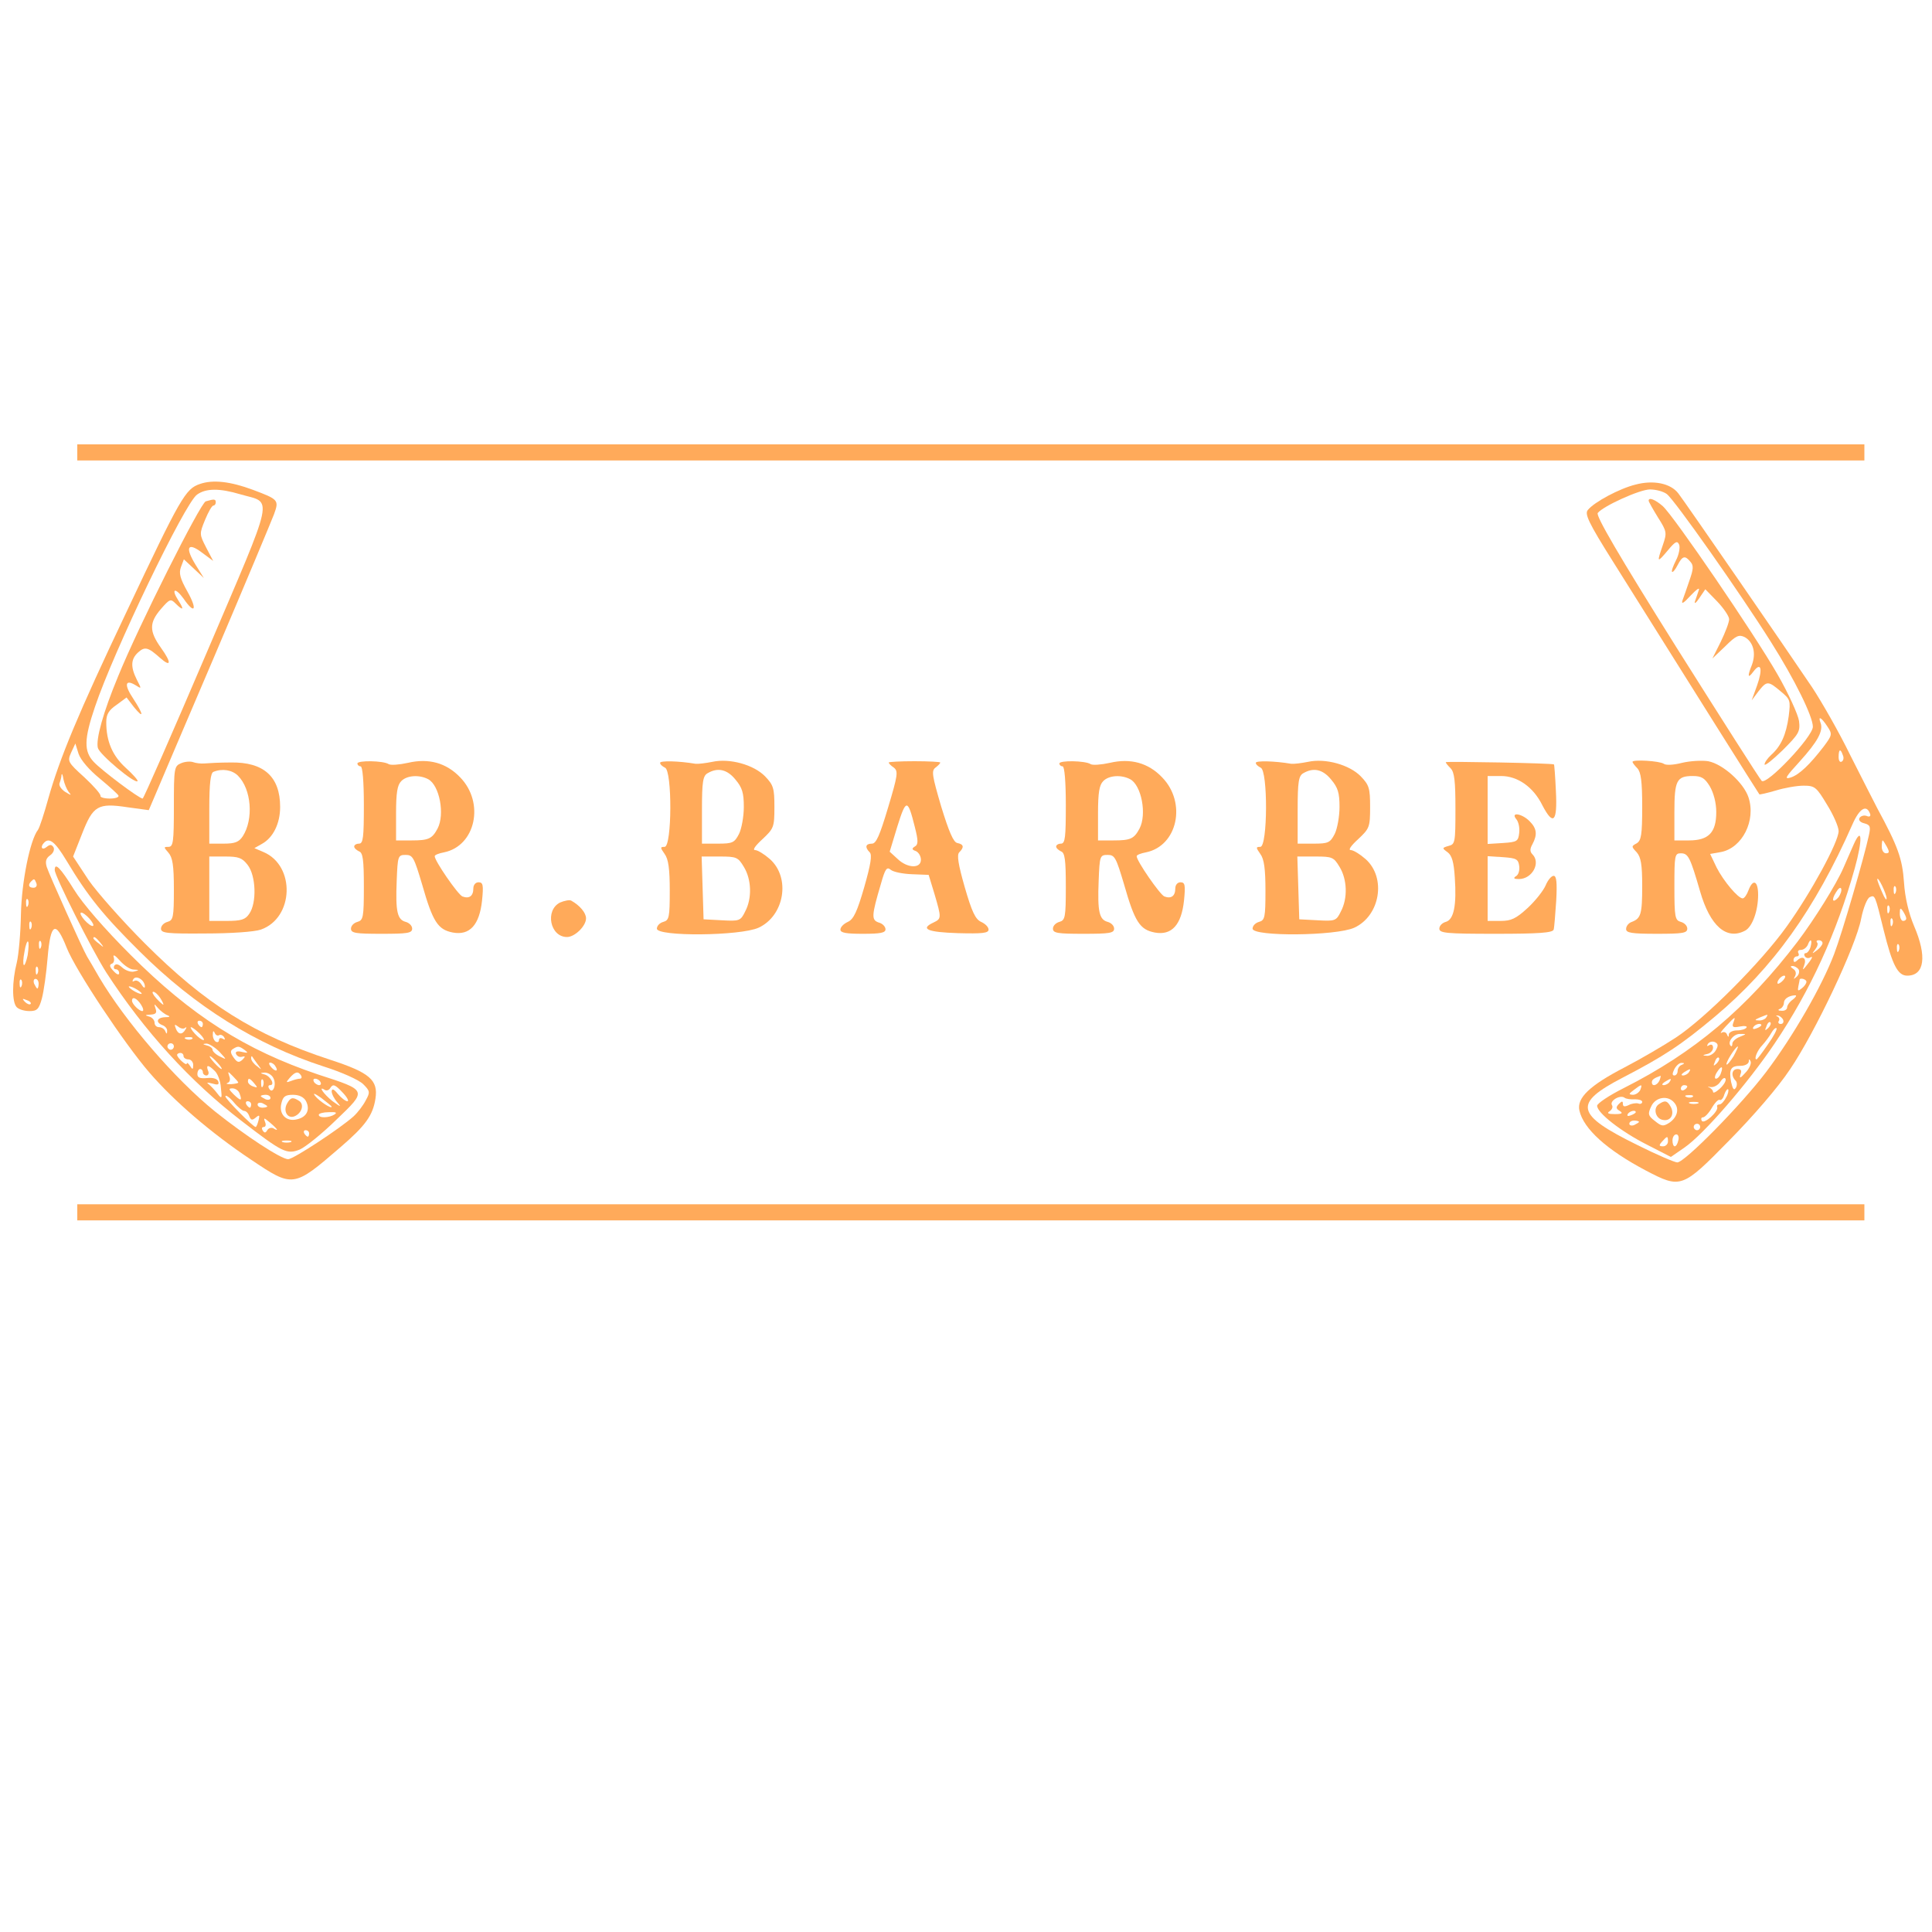 <?xml version="1.0" standalone="no"?>
<!DOCTYPE svg PUBLIC "-//W3C//DTD SVG 20010904//EN"
 "http://www.w3.org/TR/2001/REC-SVG-20010904/DTD/svg10.dtd">
<svg version="1.0" xmlns="http://www.w3.org/2000/svg"
 width="600pt" height="600pt" viewBox="0 0 600 600"
 preserveAspectRatio="xMidYMid meet">

<g transform="translate(0,600) scale(0.1,-0.1)"
fill="#FFAA5A" stroke="none">
<path d="M240 4595 l0 -25 2775 0 2775 0 0 25 0 25 -2775 0 -2775 0 0 -25z"/>
<path d="M621 4497 c-45 -15 -60 -41 -228 -397 -152 -320 -208 -456 -243 -580
-13 -47 -27 -90 -32 -97 -25 -32 -51 -163 -53 -263 -1 -58 -7 -125 -13 -150
-15 -59 -15 -123 0 -138 7 -7 24 -12 40 -12 23 0 29 6 38 39 6 22 14 79 18
128 9 107 25 116 59 30 28 -71 180 -299 257 -388 77 -89 192 -188 315 -270
131 -88 132 -88 278 38 78 67 101 99 109 151 9 58 -18 81 -141 121 -235 77
-387 173 -575 361 -69 69 -148 158 -175 197 l-48 73 28 71 c34 87 49 96 141
82 l66 -9 15 35 c8 20 93 218 188 441 95 223 178 422 186 443 16 44 14 46 -66
76 -70 26 -124 32 -164 18z m125 -32 c102 -30 112 15 -105 -494 -106 -248
-195 -451 -198 -451 -11 0 -128 88 -152 114 -31 33 -30 71 4 171 57 170 279
633 317 659 28 20 70 20 134 1z m-436 -883 c30 -25 57 -49 58 -53 2 -5 -10 -9
-27 -9 -17 0 -30 4 -29 8 2 5 -21 31 -50 58 -52 47 -53 50 -41 77 l13 28 10
-32 c7 -20 33 -50 66 -77z m-97 -41 c10 -12 9 -12 -11 0 -12 8 -20 20 -17 27
3 8 6 19 6 25 1 7 4 1 6 -13 3 -14 10 -31 16 -39z m-7 -213 c67 -112 115 -171
228 -283 172 -171 361 -289 571 -357 57 -18 110 -42 123 -55 21 -21 22 -25 8
-50 -8 -16 -25 -38 -38 -50 -41 -37 -187 -133 -203 -133 -22 0 -133 73 -227
148 -125 101 -279 280 -360 417 -16 28 -33 57 -38 65 -14 24 -117 253 -125
278 -5 17 -2 27 11 36 10 7 14 18 10 25 -6 9 -11 9 -22 0 -14 -11 -20 1 -7 14
16 17 34 3 69 -55z m-93 -71 c3 -8 -1 -14 -9 -14 -15 0 -18 9 -7 20 9 9 10 9
16 -6z m-26 -69 c-3 -8 -6 -5 -6 6 -1 11 2 17 5 13 3 -3 4 -12 1 -19z m10 -70
c-3 -8 -6 -5 -6 6 -1 11 2 17 5 13 3 -3 4 -12 1 -19z m-11 -84 c-4 -20 -10
-34 -12 -31 -3 3 -2 21 2 41 3 21 9 35 11 32 3 -3 2 -21 -1 -42z m41 24 c-3
-8 -6 -5 -6 6 -1 11 2 17 5 13 3 -3 4 -12 1 -19z m-10 -80 c-3 -8 -6 -5 -6 6
-1 11 2 17 5 13 3 -3 4 -12 1 -19z m-50 -40 c-3 -8 -6 -5 -6 6 -1 11 2 17 5
13 3 -3 4 -12 1 -19z m53 7 c0 -8 -2 -15 -4 -15 -2 0 -6 7 -10 15 -3 8 -1 15
4 15 6 0 10 -7 10 -15z m-25 -63 c-3 -3 -11 0 -18 7 -9 10 -8 11 6 5 10 -3 15
-9 12 -12z"/>
<path d="M639 4443 c-16 -4 -209 -388 -272 -543 -47 -113 -70 -197 -63 -223 6
-21 115 -112 123 -103 3 2 -14 21 -36 41 -42 38 -61 83 -61 142 0 24 7 37 32
54 l31 23 23 -30 c32 -39 30 -23 -2 26 -29 43 -26 62 7 42 19 -12 19 -12 4 17
-20 40 -19 64 4 85 21 19 31 16 68 -17 35 -31 36 -15 3 31 -37 52 -37 78 0
121 27 31 30 32 45 17 24 -24 28 -20 9 9 -24 37 -10 42 16 6 35 -51 44 -35 12
22 -23 41 -27 57 -20 76 l9 24 31 -29 31 -29 -25 40 c-34 55 -26 73 19 39 l35
-26 -22 42 c-21 41 -21 42 -3 86 10 24 21 44 26 44 4 0 7 5 7 10 0 10 -4 11
-31 3z"/>
<path d="M170 3298 c0 -19 116 -249 160 -318 118 -182 261 -339 420 -461 127
-98 141 -105 181 -89 18 8 69 49 113 92 97 93 98 91 -56 141 -226 76 -394 183
-583 372 -79 79 -148 158 -175 202 -43 69 -60 86 -60 61z m120 -171 c0 -6 -9
-2 -20 8 -11 10 -20 23 -20 28 0 6 9 2 20 -8 11 -10 20 -23 20 -28z m21 -54
c13 -16 12 -17 -3 -4 -10 7 -18 15 -18 17 0 8 8 3 21 -13z m104 -84 c18 -1 18
-2 2 -6 -10 -3 -27 3 -37 12 -12 11 -20 13 -25 6 -3 -6 -1 -11 4 -11 6 0 11
-5 11 -12 0 -7 -7 -5 -17 6 -13 13 -14 20 -6 23 7 2 9 12 6 21 -3 9 5 5 18
-10 14 -16 33 -29 44 -29z m35 -53 c0 -6 -5 -3 -11 7 -6 9 -15 14 -21 11 -7
-4 -8 -2 -4 5 9 14 36 -3 36 -23z m-10 -22 c0 -2 -9 0 -20 6 -11 6 -20 13 -20
16 0 2 9 0 20 -6 11 -6 20 -13 20 -16z m58 -14 c7 -11 11 -20 9 -20 -2 0 -12
9 -22 20 -10 11 -14 20 -9 20 5 0 15 -9 22 -20z m-60 -20 c7 -11 9 -20 4 -20
-10 0 -32 22 -32 32 0 15 15 8 28 -12z m82 -33 c10 -4 7 -6 -7 -6 -26 -1 -31
-16 -8 -25 8 -3 15 -11 14 -18 0 -10 -2 -10 -6 0 -2 6 -11 12 -19 12 -8 0 -14
6 -14 14 0 8 -8 17 -17 19 -14 4 -13 5 4 6 17 1 21 5 16 19 -5 16 -5 16 8 1 8
-9 21 -19 29 -22z m110 -27 c0 -5 -2 -10 -4 -10 -3 0 -8 5 -11 10 -3 6 -1 10
4 10 6 0 11 -4 11 -10z m-55 -12 c5 4 5 1 1 -5 -10 -18 -23 -16 -30 3 -5 13
-4 14 7 6 8 -7 18 -8 22 -4z m45 -18 c11 -11 16 -20 12 -20 -5 0 -17 9 -27 20
-10 11 -15 20 -12 20 4 0 16 -9 27 -20z m60 -5 c5 3 12 0 16 -6 4 -8 3 -9 -4
-5 -7 4 -12 2 -12 -4 0 -6 -4 -8 -10 -5 -5 3 -10 14 -9 23 0 11 2 12 6 4 2 -6
9 -10 13 -7z m-83 -11 c-3 -3 -12 -4 -19 -1 -8 3 -5 6 6 6 11 1 17 -2 13 -5z
m-57 -24 c0 -5 -4 -10 -10 -10 -5 0 -10 5 -10 10 0 6 5 10 10 10 6 0 10 -4 10
-10z m141 -16 c24 -26 24 -26 2 -15 -13 6 -23 16 -23 21 0 5 -8 11 -17 13 -14
4 -15 5 -2 6 8 0 26 -11 40 -25z m79 5 c12 -9 10 -10 -8 -6 -15 4 -22 1 -19
-6 3 -7 11 -11 18 -9 11 3 12 1 2 -9 -11 -10 -16 -9 -27 6 -11 15 -11 22 -3
27 16 10 19 10 37 -3z m-190 -19 c0 -5 7 -10 15 -10 8 0 15 -8 15 -17 0 -15
-2 -16 -10 -3 -5 8 -10 11 -10 7 0 -9 -30 18 -30 27 0 3 5 6 10 6 6 0 10 -4
10 -10z m105 -20 c10 -11 16 -20 13 -20 -3 0 -13 9 -23 20 -10 11 -16 20 -13
20 3 0 13 -9 23 -20z m125 -5 c14 -19 14 -19 -2 -6 -10 7 -18 18 -18 24 0 6 1
8 3 6 1 -2 9 -13 17 -24z m55 -6 c11 -16 1 -19 -13 -3 -7 8 -8 14 -3 14 5 0
13 -5 16 -11z m-188 -15 c9 -8 18 -32 19 -52 4 -35 3 -36 -11 -18 -8 11 -21
24 -27 29 -8 5 -4 6 11 2 17 -5 22 -4 19 6 -3 9 -16 13 -35 11 -21 -2 -30 1
-30 12 0 9 4 16 9 16 4 0 8 -4 8 -10 0 -5 5 -10 11 -10 6 0 9 7 5 15 -7 19 1
19 21 -1z m73 -36 c0 -2 -10 -4 -22 -5 -13 0 -18 1 -11 4 7 2 9 12 5 21 -5 16
-5 16 11 0 9 -9 17 -18 17 -20z m109 14 c11 -20 -2 -52 -13 -33 -4 6 -3 11 3
11 16 0 1 28 -17 33 -15 4 -15 5 0 6 10 0 22 -7 27 -17z m86 8 c3 -5 2 -10 -4
-10 -5 0 -17 -3 -27 -7 -16 -6 -17 -5 -4 10 17 19 26 21 35 7z m-145 -25 c11
-13 10 -14 -4 -9 -9 3 -16 10 -16 15 0 13 6 11 20 -6z m27 -7 c-3 -8 -6 -5 -6
6 -1 11 2 17 5 13 3 -3 4 -12 1 -19z m178 12 c3 -5 2 -10 -4 -10 -5 0 -13 5
-16 10 -3 6 -2 10 4 10 5 0 13 -4 16 -10z m71 -35 c13 -14 18 -25 13 -25 -6 0
-19 10 -30 23 -12 15 -18 17 -19 8 0 -8 8 -24 18 -35 13 -15 10 -14 -15 4 -28
22 -47 50 -24 35 5 -3 12 -1 16 5 9 15 15 13 41 -15z m-322 -1 c9 -24 4 -24
-18 -3 -16 16 -17 19 -4 19 9 0 19 -7 22 -16z m286 -41 c0 -8 -38 17 -51 33
-9 11 -2 9 19 -6 17 -13 32 -25 32 -27z m-272 -13 c6 0 13 -7 16 -16 5 -13 9
-14 20 -5 12 10 13 8 9 -8 -3 -12 -7 -21 -9 -21 -8 0 -94 87 -94 95 0 6 12 -2
25 -17 13 -16 28 -28 33 -28z m82 40 c0 -5 -7 -7 -15 -4 -8 4 -15 8 -15 10 0
2 7 4 15 4 8 0 15 -4 15 -10z m110 -9 c14 -27 3 -50 -27 -57 -34 -9 -58 16
-49 50 5 21 12 26 36 26 19 0 33 -7 40 -19z m-170 -11 c0 -5 -2 -10 -4 -10 -3
0 -8 5 -11 10 -3 6 -1 10 4 10 6 0 11 -4 11 -10z m50 -6 c0 -2 -7 -4 -15 -4
-8 0 -15 4 -15 10 0 5 7 7 15 4 8 -4 15 -8 15 -10z m209 -25 c-17 -11 -49 -12
-49 -1 0 4 14 8 31 8 22 1 27 -1 18 -7z m-179 -47 c0 -2 -5 0 -11 4 -6 3 -15
1 -19 -6 -5 -9 -9 -9 -14 -1 -4 6 -3 11 3 11 6 0 8 7 4 16 -5 14 -3 13 15 -2
12 -10 22 -20 22 -22z m100 -12 c0 -5 -2 -10 -4 -10 -3 0 -8 5 -11 10 -3 6 -1
10 4 10 6 0 11 -4 11 -10z m-57 -27 c-7 -2 -19 -2 -25 0 -7 3 -2 5 12 5 14 0
19 -2 13 -5z"/>
<path d="M891 2572 c-12 -23 2 -47 23 -39 23 9 32 37 15 48 -20 13 -27 11 -38
-9z"/>
<path d="M5079 4495 c-49 -12 -128 -54 -148 -79 -10 -12 2 -39 77 -158 250
-399 454 -723 456 -725 1 -1 24 4 51 12 26 8 65 15 86 15 35 0 40 -4 73 -59
20 -32 36 -69 36 -82 0 -34 -87 -193 -161 -296 -80 -112 -253 -285 -344 -345
-38 -25 -110 -67 -160 -93 -108 -56 -149 -95 -140 -134 13 -57 85 -122 206
-186 109 -57 113 -56 259 93 74 75 152 165 189 221 77 113 205 383 221 468 7
35 19 64 27 67 16 7 16 7 43 -103 27 -109 44 -141 73 -141 54 0 62 60 21 155
-16 38 -28 87 -31 135 -5 73 -19 112 -83 230 -10 19 -48 94 -84 165 -35 72
-89 166 -118 210 -78 116 -395 576 -416 603 -24 31 -77 42 -133 27z m97 -29
c23 -16 229 -309 324 -460 74 -117 130 -231 130 -263 0 -31 -144 -183 -159
-168 -6 6 -125 193 -265 415 -180 287 -251 409 -244 417 18 22 131 73 162 73
18 0 41 -6 52 -14z m499 -722 c16 -24 15 -27 -11 -62 -43 -56 -77 -89 -104
-97 -20 -6 -14 3 29 50 56 62 74 95 65 120 -9 23 2 18 21 -11z m48 -89 c4 -8
2 -17 -3 -20 -6 -4 -10 3 -10 14 0 25 6 27 13 6z m85 -183 c2 -7 -2 -10 -11
-6 -8 3 -18 0 -22 -6 -4 -7 2 -14 15 -17 18 -5 20 -10 14 -37 -14 -66 -83
-304 -108 -369 -37 -98 -127 -255 -211 -366 -78 -103 -253 -281 -276 -281 -8
0 -64 24 -124 54 -193 95 -200 129 -46 209 129 67 182 102 287 190 180 151
310 332 427 597 22 50 44 63 55 32z m52 -102 c8 -15 8 -20 -3 -20 -7 0 -13 9
-13 20 0 11 1 20 3 20 1 0 7 -9 13 -20z m-1 -160 c0 -8 -6 0 -14 19 -8 18 -15
36 -15 40 1 13 29 -45 29 -59z m28 18 c-3 -8 -6 -5 -6 6 -1 11 2 17 5 13 3 -3
4 -12 1 -19z m-20 -60 c-3 -8 -6 -5 -6 6 -1 11 2 17 5 13 3 -3 4 -12 1 -19z
m53 -20 c0 -5 -4 -8 -10 -8 -5 0 -10 10 -10 23 0 18 2 19 10 7 5 -8 10 -18 10
-22z m-43 -20 c-3 -8 -6 -5 -6 6 -1 11 2 17 5 13 3 -3 4 -12 1 -19z m20 -80
c-3 -8 -6 -5 -6 6 -1 11 2 17 5 13 3 -3 4 -12 1 -19z"/>
<path d="M5120 4445 c0 -3 13 -26 29 -52 28 -44 28 -48 15 -86 -19 -55 -18
-56 15 -17 24 29 30 32 36 18 3 -9 -1 -31 -10 -48 -9 -18 -15 -34 -12 -36 2
-2 10 7 17 21 15 29 23 31 40 10 10 -11 9 -23 -3 -57 -8 -24 -18 -52 -22 -63
-4 -13 4 -8 25 15 18 19 29 27 26 18 -3 -10 -9 -26 -12 -35 -3 -10 3 -6 13 9
l19 28 37 -38 c20 -21 37 -46 37 -55 0 -10 -12 -41 -26 -70 l-26 -52 40 38
c34 34 43 37 61 28 26 -15 35 -49 22 -85 -15 -37 -13 -45 4 -22 24 32 30 9 12
-42 l-17 -47 21 28 c26 33 30 33 69 0 30 -25 31 -28 25 -77 -8 -58 -24 -93
-54 -120 -12 -11 -21 -24 -21 -30 0 -6 25 14 56 44 51 51 55 58 51 91 -3 20
-33 86 -67 145 -73 127 -320 489 -356 522 -23 20 -44 29 -44 17z"/>
<path d="M5757 3378 c-9 -21 -24 -54 -32 -73 -22 -51 -90 -160 -143 -230 -158
-207 -321 -344 -539 -454 -46 -23 -83 -48 -83 -55 0 -22 74 -80 155 -121 l74
-38 42 29 c60 41 198 201 280 323 112 166 193 344 249 544 25 90 23 133 -3 75z
m-47 -164 c-18 -21 -24 -10 -8 15 7 12 14 17 16 11 2 -6 -2 -17 -8 -26z m-87
-154 c-3 -11 -10 -20 -15 -20 -5 0 -6 -5 -3 -10 4 -6 12 -7 18 -3 7 4 5 -2 -3
-13 -22 -29 -24 -30 -17 -12 8 21 -3 31 -20 17 -9 -9 -13 -8 -13 0 0 6 5 11
11 11 5 0 7 5 4 10 -3 6 0 10 8 10 8 0 17 7 21 15 8 22 15 18 9 -5z m37 11 c0
-5 -8 -15 -17 -22 -16 -12 -17 -12 -6 2 7 9 10 19 6 22 -3 4 -1 7 5 7 7 0 12
-4 12 -9z m-74 -82 c3 -6 1 -16 -6 -22 -10 -9 -11 -9 -5 2 4 8 2 17 -6 22 -9
6 -10 9 -2 9 6 0 15 -5 19 -11z m-48 -33 c-7 -8 -15 -12 -17 -11 -5 6 10 25
20 25 5 0 4 -6 -3 -14z m72 -5 c0 -5 -6 -14 -14 -20 -12 -10 -14 -9 -11 6 2
10 4 19 4 21 2 6 21 1 21 -7z m-42 -55 c-10 -7 -18 -18 -18 -25 0 -6 -8 -11
-17 -10 -11 0 -13 3 -5 6 6 2 12 11 12 18 0 13 15 23 35 24 6 0 2 -6 -7 -13z
m-83 -56 c-3 -5 -14 -10 -23 -9 -14 0 -13 2 3 9 27 11 27 11 20 0z m53 -8 c2
-7 -1 -12 -8 -12 -6 0 -9 4 -6 9 4 5 1 12 -4 14 -6 3 -5 4 2 3 6 -1 14 -8 16
-14z m-155 -8 c-5 -14 -1 -16 20 -12 15 3 24 1 21 -3 -3 -5 -16 -9 -30 -9 -13
0 -24 -6 -25 -12 0 -10 -2 -10 -6 0 -2 6 -10 9 -16 5 -7 -4 -1 5 13 20 29 31
31 32 23 11z m108 -17 c-10 -9 -11 -8 -5 6 3 10 9 15 12 12 3 -3 0 -11 -7 -18z
m-21 9 c0 -2 -7 -7 -16 -10 -8 -3 -12 -2 -9 4 6 10 25 14 25 6z m20 -60 c-17
-25 -33 -46 -35 -46 -9 0 3 29 18 44 9 10 22 27 28 38 6 11 13 17 16 15 3 -3
-9 -26 -27 -51z m-87 24 c-13 -5 -23 -15 -23 -21 0 -7 -2 -10 -5 -7 -12 11 9
38 29 37 21 0 21 0 -1 -9z m-74 -41 c-5 -10 -17 -18 -27 -18 -16 1 -16 2 1 6
9 2 17 11 17 19 0 9 -5 12 -12 8 -7 -4 -8 -3 -4 4 4 6 13 9 21 6 11 -5 12 -11
4 -25z m55 -19 c-10 -16 -20 -28 -22 -26 -4 5 28 56 35 56 2 0 -4 -13 -13 -30z
m-53 -23 c-10 -9 -11 -8 -5 6 3 10 9 15 12 12 3 -3 0 -11 -7 -18z m89 -29
c-15 -17 -19 -18 -15 -5 5 12 2 17 -9 17 -18 0 -21 -21 -6 -36 5 -5 5 -15 1
-22 -6 -10 -10 -4 -15 18 -7 40 -1 50 30 50 13 0 24 6 25 13 0 9 2 9 6 0 2 -7
-5 -23 -17 -35z m-197 25 c-7 -2 -13 -11 -13 -19 0 -8 -5 -14 -10 -14 -7 0 -7
6 0 20 6 11 16 20 23 19 9 0 9 -2 0 -6z m121 -27 c-3 -9 -10 -16 -15 -16 -5 0
-4 9 3 20 14 22 21 20 12 -4z m-99 4 c-3 -5 -12 -10 -18 -10 -7 0 -6 4 3 10
19 12 23 12 15 0z m-91 -25 c-7 -16 -24 -21 -24 -6 0 8 7 13 27 20 1 1 0 -6
-3 -14z m187 -26 c-12 -11 -21 -15 -21 -10 0 5 -6 11 -12 14 -7 2 -5 3 5 1 10
-1 23 6 30 17 7 11 14 14 16 8 2 -6 -6 -19 -18 -30z m-156 21 c-3 -5 -12 -10
-18 -10 -7 0 -6 4 3 10 19 12 23 12 15 0z m-91 -25 c-4 -8 -14 -15 -23 -15
-14 1 -13 3 3 15 25 19 27 19 20 0z m146 11 c0 -3 -4 -8 -10 -11 -5 -3 -10 -1
-10 4 0 6 5 11 10 11 6 0 10 -2 10 -4z m120 -35 c-6 -12 -15 -21 -20 -21 -6 0
-9 -3 -7 -8 4 -14 -40 -54 -48 -43 -3 6 -2 11 4 11 5 0 18 13 27 29 10 17 21
28 25 25 4 -2 11 5 14 17 4 11 9 18 12 16 2 -3 0 -15 -7 -26z m-282 -5 c12 0
22 -3 22 -8 0 -5 -6 -8 -12 -5 -7 2 -21 0 -30 -5 -13 -6 -18 -5 -18 4 0 9 -3
9 -12 0 -10 -10 -10 -15 2 -22 11 -7 8 -10 -15 -10 -21 0 -26 3 -16 9 7 5 11
13 7 19 -8 13 25 33 39 23 5 -4 20 -6 33 -5z m179 8 c-3 -3 -12 -4 -19 -1 -8
3 -5 6 6 6 11 1 17 -2 13 -5z m-57 -19 c16 -19 9 -45 -16 -62 -19 -12 -24 -11
-45 6 -21 16 -22 22 -11 45 13 29 52 36 72 11z m73 -2 c-7 -2 -19 -2 -25 0 -7
3 -2 5 12 5 14 0 19 -2 13 -5z m-193 -27 c0 -2 -7 -7 -16 -10 -8 -3 -12 -2 -9
4 6 10 25 14 25 6z m10 -30 c0 -2 -7 -6 -15 -10 -8 -3 -15 -1 -15 4 0 6 7 10
15 10 8 0 15 -2 15 -4z m190 -16 c0 -5 -4 -10 -10 -10 -5 0 -10 5 -10 10 0 6
5 10 10 10 6 0 10 -4 10 -10z m-68 -42 c-2 -10 -7 -18 -11 -18 -4 0 -7 8 -7
18 0 10 5 19 12 19 6 0 9 -9 6 -19z m-32 -3 c0 -8 -7 -15 -15 -15 -13 0 -14 3
-3 15 16 18 18 18 18 0z"/>
<path d="M5152 2571 c-19 -12 -11 -45 12 -49 24 -5 37 17 25 40 -11 20 -18 22
-37 9z"/>
<path d="M563 3630 c-22 -9 -23 -14 -23 -135 0 -110 -2 -125 -17 -125 -15 0
-15 -1 0 -18 13 -15 17 -39 17 -114 0 -87 -2 -96 -20 -101 -11 -3 -20 -12 -20
-21 0 -14 18 -16 138 -15 78 0 152 5 172 12 103 36 108 199 8 241 l-28 12 23
13 c35 19 57 63 57 115 0 94 -51 140 -154 138 -33 0 -70 -2 -81 -3 -11 -1 -27
1 -35 4 -8 3 -25 2 -37 -3z m176 -39 c42 -42 49 -135 15 -188 -12 -18 -24 -23
-59 -23 l-45 0 0 109 c0 78 4 111 13 114 27 11 58 6 76 -12z m30 -277 c26 -33
29 -118 5 -152 -12 -18 -25 -22 -70 -22 l-54 0 0 100 0 100 49 0 c42 0 53 -4
70 -26z"/>
<path d="M1110 3629 c0 -5 5 -9 10 -9 6 0 10 -47 10 -120 0 -100 -2 -120 -15
-120 -8 0 -15 -4 -15 -9 0 -5 7 -11 15 -15 12 -4 15 -26 15 -110 0 -95 -2
-104 -20 -109 -11 -3 -20 -12 -20 -21 0 -14 15 -16 95 -16 80 0 95 2 95 16 0
9 -9 18 -20 21 -26 7 -32 31 -28 128 3 77 4 80 28 80 22 0 26 -8 51 -92 33
-116 49 -140 95 -149 53 -10 83 24 91 99 5 49 3 57 -11 57 -9 0 -16 -8 -16
-19 0 -24 -13 -33 -34 -25 -14 6 -86 110 -86 125 0 4 13 9 29 12 98 20 127
154 50 233 -43 45 -98 60 -162 45 -27 -6 -54 -8 -60 -4 -17 11 -97 12 -97 2z
m220 -49 c35 -19 52 -109 29 -153 -17 -32 -28 -37 -81 -37 l-48 0 0 84 c0 64
4 88 16 100 17 18 56 21 84 6z"/>
<path d="M2050 3631 c0 -5 7 -11 15 -15 23 -8 22 -246 -1 -246 -14 0 -14 -2 0
-22 12 -16 16 -47 16 -114 0 -83 -2 -92 -20 -97 -11 -3 -20 -12 -20 -21 0 -25
259 -23 316 3 80 37 100 155 35 213 -17 15 -38 28 -46 28 -9 0 1 14 23 34 35
33 37 37 37 100 0 58 -3 68 -29 95 -35 36 -110 57 -164 45 -20 -4 -44 -7 -52
-6 -53 9 -110 10 -110 3z m234 -52 c21 -25 26 -41 26 -85 0 -30 -7 -68 -15
-84 -14 -27 -20 -30 -65 -30 l-50 0 0 105 c0 88 3 106 18 114 31 18 60 12 86
-20z m26 -271 c24 -39 26 -98 4 -139 -14 -29 -18 -30 -72 -27 l-57 3 -3 98 -3
97 56 0 c52 0 57 -2 75 -32z"/>
<path d="M2760 3632 c0 -3 7 -10 16 -16 14 -11 12 -24 -18 -124 -26 -87 -37
-112 -50 -112 -20 0 -23 -11 -7 -27 8 -8 3 -38 -17 -108 -22 -76 -33 -100 -51
-108 -13 -6 -23 -16 -23 -24 0 -10 18 -13 70 -13 54 0 70 3 70 14 0 8 -9 18
-21 21 -23 8 -23 20 7 121 13 46 18 53 30 43 8 -7 38 -13 67 -14 l51 -2 18
-59 c22 -75 22 -77 -3 -89 -43 -20 -18 -30 76 -33 75 -2 95 0 95 11 0 8 -10
18 -23 24 -18 8 -29 32 -51 108 -20 70 -25 100 -17 108 16 16 14 25 -6 29 -12
2 -26 35 -50 113 -28 96 -31 111 -18 121 8 6 15 13 15 16 0 2 -36 4 -80 4 -44
0 -80 -2 -80 -4z m81 -200 c11 -43 11 -55 0 -61 -10 -6 -9 -10 3 -14 9 -4 16
-16 16 -27 0 -28 -42 -27 -73 3 l-24 22 24 79 c27 86 32 86 54 -2z"/>
<path d="M3290 3629 c0 -5 5 -9 10 -9 6 0 10 -47 10 -120 0 -100 -2 -120 -15
-120 -8 0 -15 -4 -15 -9 0 -5 7 -11 15 -15 12 -4 15 -26 15 -110 0 -95 -2
-104 -20 -109 -11 -3 -20 -12 -20 -21 0 -14 15 -16 95 -16 80 0 95 2 95 16 0
9 -9 18 -20 21 -26 7 -32 31 -28 128 3 77 4 80 28 80 22 0 26 -8 51 -92 33
-116 49 -140 95 -149 53 -10 83 24 91 99 5 49 3 57 -11 57 -9 0 -16 -8 -16
-19 0 -24 -13 -33 -34 -25 -14 6 -86 110 -86 125 0 4 13 9 29 12 98 20 127
154 50 233 -43 45 -98 60 -162 45 -27 -6 -54 -8 -60 -4 -17 11 -97 12 -97 2z
m220 -49 c35 -19 52 -109 29 -153 -17 -32 -28 -37 -81 -37 l-48 0 0 84 c0 64
4 88 16 100 17 18 56 21 84 6z"/>
<path d="M3900 3631 c0 -5 7 -11 15 -15 23 -8 22 -246 -1 -246 -14 0 -14 -2 0
-22 12 -16 16 -47 16 -114 0 -83 -2 -92 -20 -97 -11 -3 -20 -12 -20 -21 0 -25
259 -23 316 3 80 37 100 155 35 213 -17 15 -38 28 -46 28 -9 0 1 14 23 34 35
33 37 37 37 100 0 58 -3 68 -29 95 -35 36 -110 57 -164 45 -20 -4 -44 -7 -52
-6 -53 9 -110 10 -110 3z m234 -52 c21 -25 26 -41 26 -85 0 -30 -7 -68 -15
-84 -14 -27 -20 -30 -65 -30 l-50 0 0 105 c0 88 3 106 18 114 31 18 60 12 86
-20z m26 -271 c24 -39 26 -98 4 -139 -14 -29 -18 -30 -72 -27 l-57 3 -3 98 -3
97 56 0 c52 0 57 -2 75 -32z"/>
<path d="M4490 3633 c0 -3 7 -11 15 -19 12 -12 15 -41 15 -126 0 -104 -1 -110
-21 -115 -21 -6 -21 -7 -3 -20 13 -10 19 -30 22 -78 6 -87 -3 -131 -28 -138
-11 -3 -20 -12 -20 -21 0 -14 22 -16 175 -16 132 0 177 3 180 13 2 6 5 47 8
90 3 56 1 77 -8 77 -7 0 -18 -13 -25 -30 -7 -16 -32 -48 -56 -70 -36 -33 -51
-40 -84 -40 l-40 0 0 101 0 100 48 -3 c41 -3 47 -6 50 -27 2 -13 -2 -28 -10
-32 -9 -6 -7 -9 9 -9 41 0 69 50 42 77 -8 8 -8 17 0 31 16 30 14 49 -9 72 -24
24 -60 29 -41 6 7 -8 11 -27 9 -43 -3 -26 -7 -28 -50 -31 l-48 -3 0 105 0 106
42 0 c51 0 100 -34 128 -91 34 -65 47 -52 42 44 -2 45 -5 83 -6 83 -3 4 -336
10 -336 7z"/>
<path d="M5070 3634 c0 -3 7 -12 15 -20 11 -12 15 -40 15 -119 0 -88 -3 -105
-17 -114 -17 -9 -17 -10 0 -28 13 -15 17 -38 17 -104 0 -88 -4 -101 -32 -112
-10 -3 -18 -13 -18 -22 0 -12 16 -15 95 -15 80 0 95 2 95 16 0 9 -9 18 -20 21
-18 5 -20 14 -20 109 0 98 1 104 20 104 23 0 29 -12 60 -119 31 -107 82 -152
140 -121 22 12 40 61 40 111 0 44 -16 51 -30 14 -5 -14 -13 -25 -18 -25 -14 0
-59 53 -81 96 l-20 42 34 6 c66 13 109 98 85 170 -15 45 -79 103 -125 112 -19
3 -56 1 -81 -5 -27 -7 -51 -8 -57 -3 -13 9 -97 14 -97 6z m240 -76 c12 -21 20
-51 20 -80 0 -64 -24 -88 -85 -88 l-45 0 0 88 c0 98 7 112 57 112 27 0 37 -6
53 -32z"/>
<path d="M1739 3197 c-47 -24 -31 -107 22 -107 24 0 59 34 59 58 0 17 -19 40
-46 55 -5 3 -21 0 -35 -6z"/>
<path d="M240 2235 l0 -25 2775 0 2775 0 0 25 0 25 -2775 0 -2775 0 0 -25z"/>
</g>
</svg>
